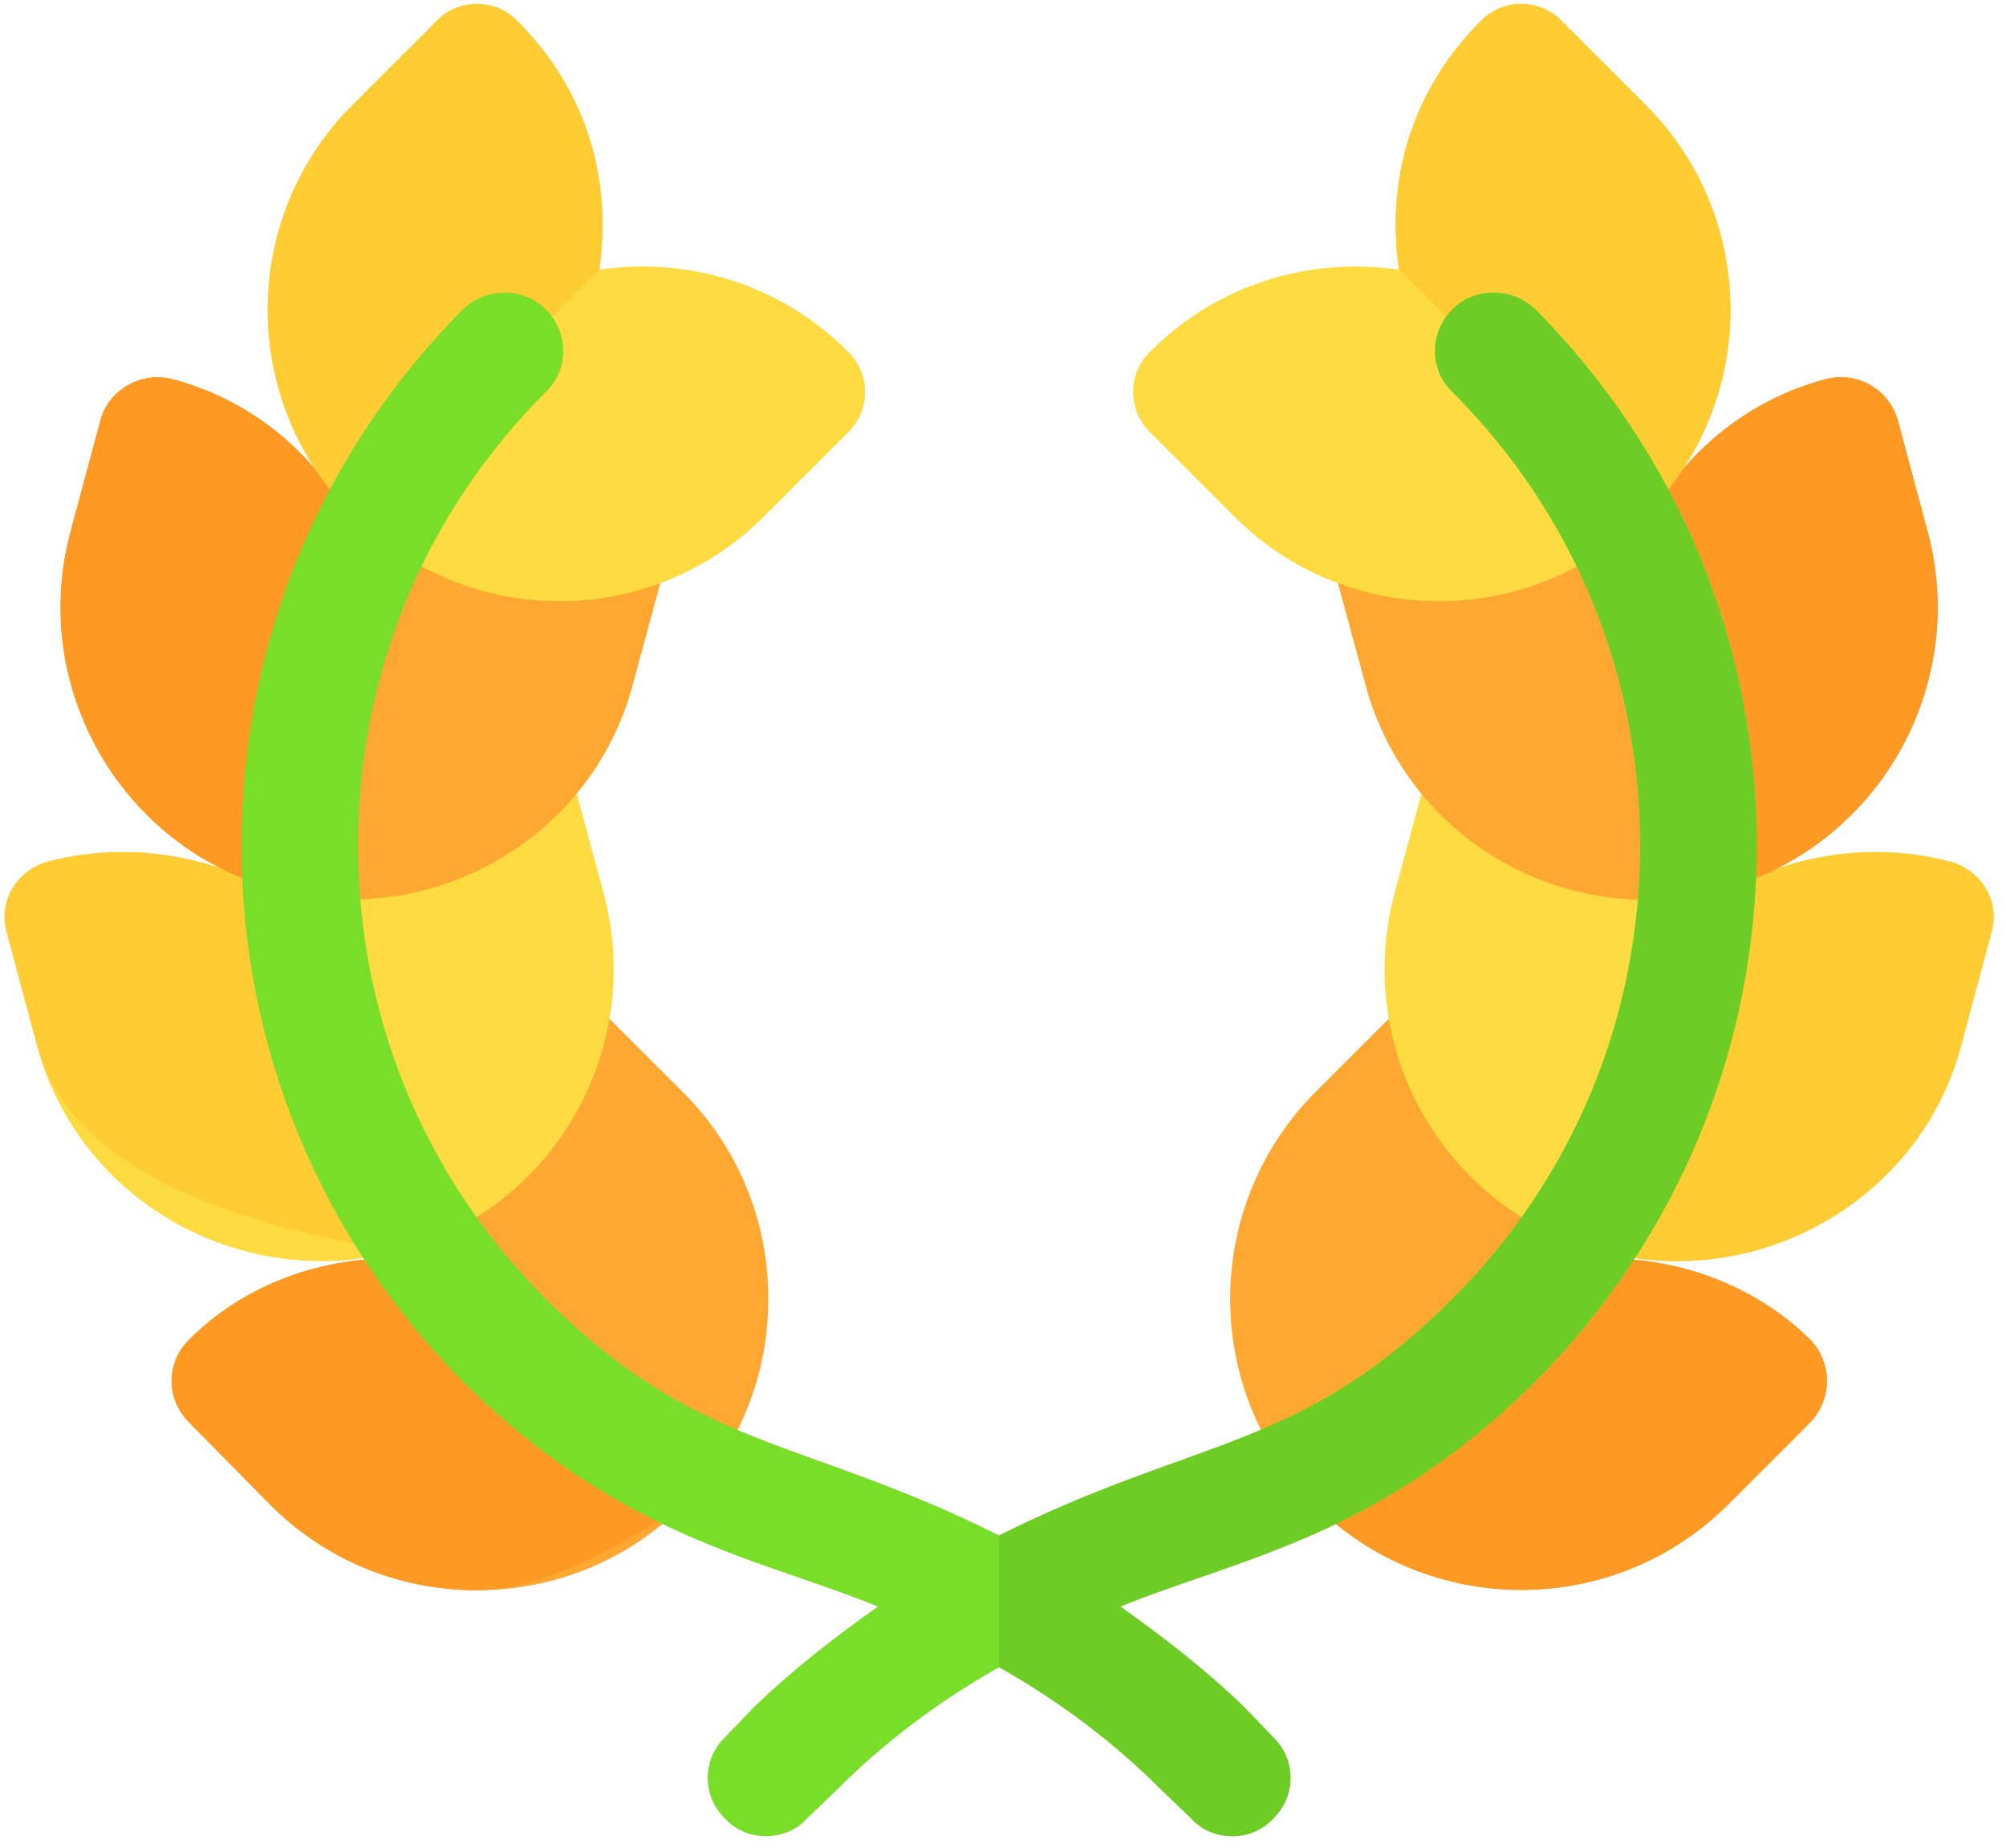 <?xml version="1.0" encoding="UTF-8" standalone="no"?>
<!DOCTYPE svg PUBLIC "-//W3C//DTD SVG 1.1//EN" "http://www.w3.org/Graphics/SVG/1.1/DTD/svg11.dtd">
<svg version="1.1" xmlns="http://www.w3.org/2000/svg" xmlns:xlink="http://www.w3.org/1999/xlink" preserveAspectRatio="xMidYMid meet" viewBox="-0.997 19.2 515.995 475.6" width="511.99" height="471.6"><defs><path d="M132.1 279.1C114.7 296.8 107.8 321.1 111.4 343.9C88.6 340.6 64.3 347.2 47.5 364C41.5 370 41.5 379.3 47.5 385.3C49.6 387.43 66.4 404.47 68.5 406.6C82.6 420.7 101.5 428.5 121.6 428.5C141.7 428.5 160.6 420.7 174.7 406.6C188.8 392.5 196.6 373.6 196.6 353.5C196.6 333.4 188.8 314.5 174.7 300.4C170.44 296.14 155.53 281.23 153.4 279.1C147.7 273.7 137.8 273.7 132.1 279.1Z" id="csJlyReY1"></path><path d="M132.1 279.1C114.7 296.8 107.8 321.1 111.4 343.9C88.6 340.6 64.3 347.2 47.5 364C41.5 370 41.5 379.3 47.5 385.3C49.6 387.43 66.4 404.47 68.5 406.6C82.6 420.7 101.5 428.5 121.6 428.5C141.7 428.5 160.6 420.7 174.7 406.6C188.8 392.5 196.6 373.6 196.6 353.5C196.6 333.4 188.8 314.5 174.7 300.4C170.44 296.14 155.53 281.23 153.4 279.1C147.7 273.7 137.8 273.7 132.1 279.1Z" id="a13Dby1lRB"></path><path d="M68.5 406.6C66.4 404.47 49.6 387.43 47.5 385.3C41.5 379.3 41.5 370 47.5 364C64.3 347.2 88.6 340.6 111.4 343.9C115.62 348.08 136.72 368.98 174.7 406.6C152.7 421.2 135 428.5 121.6 428.5C101.5 428.5 82.6 420.7 68.5 406.6Z" id="l1CHRSrDsp"></path><path d="M68.5 406.6C66.4 404.47 49.6 387.43 47.5 385.3C41.5 379.3 41.5 370 47.5 364C64.3 347.2 88.6 340.6 111.4 343.9C115.62 348.08 136.72 368.98 174.7 406.6C152.7 421.2 135 428.5 121.6 428.5C101.5 428.5 82.6 420.7 68.5 406.6Z" id="bBJ13LLyV"></path><path d="M127.9 209.8C106 215.8 87.4 231.1 78.1 254.8C60.1 240.7 34.8 234.7 11.1 241C3.3 243.1 -1.8 251.2 0.6 259.3C1.38 262.21 7.62 285.49 8.4 288.4C18.9 328 60.7 352 101.2 341.2C141.1 330.7 164.8 289.6 154.3 249.4C152.74 243.64 147.28 223.48 146.5 220.6C144.4 212.5 136 207.7 127.9 209.8Z" id="cDNe62lK"></path><path d="M127.9 209.8C106 215.8 87.4 231.1 78.1 254.8C60.1 240.7 34.8 234.7 11.1 241C3.3 243.1 -1.8 251.2 0.6 259.3C1.38 262.21 7.62 285.49 8.4 288.4C18.9 328 60.7 352 101.2 341.2C141.1 330.7 164.8 289.6 154.3 249.4C152.74 243.64 147.28 223.48 146.5 220.6C144.4 212.5 136 207.7 127.9 209.8Z" id="b2XGd7rnI0"></path><path d="M0.6 259.3C-1.8 251.2 3.3 243.1 11.1 241C34.8 234.7 60.1 240.7 78.1 254.8C79.64 260.56 87.34 289.36 101.2 341.2C46.33 332.4 15.4 314.8 8.4 288.4C7.62 285.49 1.38 262.21 0.6 259.3Z" id="a46EjuOQS"></path><path d="M0.6 259.3C-1.8 251.2 3.3 243.1 11.1 241C34.8 234.7 60.1 240.7 78.1 254.8C79.64 260.56 87.34 289.36 101.2 341.2C46.33 332.4 15.4 314.8 8.4 288.4C7.62 285.49 1.38 262.21 0.6 259.3Z" id="e39eYcPd7n"></path><path d="M43.3 116.8C35.2 114.7 26.8 119.5 24.7 127.3C23.92 130.21 17.68 153.49 16.9 156.4C6.4 196.3 30.1 237.4 70 248.2C109.6 258.7 151.3 235.3 161.8 195.1C162.58 192.22 168.82 169.18 169.6 166.3C172 157.9 166.9 149.8 159.1 147.7C136.9 141.7 113.2 145.9 93.1 161.8C84.7 140.5 67 123.1 43.3 116.8Z" id="d1P8UrEMuI"></path><path d="M43.3 116.8C35.2 114.7 26.8 119.5 24.7 127.3C23.92 130.21 17.68 153.49 16.9 156.4C6.4 196.3 30.1 237.4 70 248.2C109.6 258.7 151.3 235.3 161.8 195.1C162.58 192.22 168.82 169.18 169.6 166.3C172 157.9 166.9 149.8 159.1 147.7C136.9 141.7 113.2 145.9 93.1 161.8C84.7 140.5 67 123.1 43.3 116.8Z" id="c2RHXu0TcM"></path><path d="M16.9 156.4C17.68 153.49 23.92 130.21 24.7 127.3C26.8 119.5 35.2 114.7 43.3 116.8C67 123.1 84.7 140.5 93.1 161.8C88.48 179.08 72.31 239.56 70 248.2C30.1 237.4 6.4 196.3 16.9 156.4Z" id="a1oOnlTODY"></path><path d="M16.9 156.4C17.68 153.49 23.92 130.21 24.7 127.3C26.8 119.5 35.2 114.7 43.3 116.8C67 123.1 84.7 140.5 93.1 161.8C88.48 179.08 72.31 239.56 70 248.2C30.1 237.4 6.4 196.3 16.9 156.4Z" id="c20c1BreJw"></path><path d="M132.1 24.7C126.4 18.7 116.8 18.7 111.1 24.7C108.97 26.83 91.93 43.87 89.8 46C60.4 75.1 60.4 122.8 89.8 151.9C119.2 181.3 166.6 181.3 195.7 151.9C197.83 149.77 214.87 132.73 217 130.6C223 124.9 223 115.3 217 109.6C199.6 92.2 175.9 85.3 153.1 88.6C156.7 63.1 148.3 40.9 132.1 24.7Z" id="b4YVWSdyhu"></path><path d="M132.1 24.7C126.4 18.7 116.8 18.7 111.1 24.7C108.97 26.83 91.93 43.87 89.8 46C60.4 75.1 60.4 122.8 89.8 151.9C119.2 181.3 166.6 181.3 195.7 151.9C197.83 149.77 214.87 132.73 217 130.6C223 124.9 223 115.3 217 109.6C199.6 92.2 175.9 85.3 153.1 88.6C156.7 63.1 148.3 40.9 132.1 24.7Z" id="a4h7xPzO6i"></path><path d="M89.8 46C91.93 43.87 108.97 26.83 111.1 24.7C116.8 18.7 126.4 18.7 132.1 24.7C148.3 40.9 156.7 63.1 153.1 88.6C140.44 101.26 96.13 145.57 89.8 151.9C60.4 122.8 60.4 75.1 89.8 46Z" id="b6u9kuE7C"></path><path d="M89.8 46C91.93 43.87 108.97 26.83 111.1 24.7C116.8 18.7 126.4 18.7 132.1 24.7C148.3 40.9 156.7 63.1 153.1 88.6C140.44 101.26 96.13 145.57 89.8 151.9C60.4 122.8 60.4 75.1 89.8 46Z" id="g7WoDg4uG"></path><path d="M379.9 279.1C374.2 273.7 364.3 273.7 358.6 279.1C356.47 281.23 339.43 298.27 337.3 300.4C308.2 329.8 308.2 377.2 337.3 406.6C366.7 435.7 414.1 435.7 443.5 406.6C445.63 404.47 462.67 387.43 464.8 385.3C470.5 379.3 470.5 370 464.8 364C447.7 347.2 423.4 340.6 400.6 343.9C404.2 321.1 397.3 296.8 379.9 279.1Z" id="dcKi5DOYj"></path><path d="M379.9 279.1C374.2 273.7 364.3 273.7 358.6 279.1C356.47 281.23 339.43 298.27 337.3 300.4C308.2 329.8 308.2 377.2 337.3 406.6C366.7 435.7 414.1 435.7 443.5 406.6C445.63 404.47 462.67 387.43 464.8 385.3C470.5 379.3 470.5 370 464.8 364C447.7 347.2 423.4 340.6 400.6 343.9C404.2 321.1 397.3 296.8 379.9 279.1Z" id="a8DxUljje"></path><path d="M337.3 406.6C343.63 400.33 394.27 350.17 400.6 343.9C423.4 340.6 447.7 347.2 464.8 364C470.5 370 470.5 379.3 464.8 385.3C460.54 389.56 445.63 404.47 443.5 406.6C414.1 435.7 366.7 435.7 337.3 406.6Z" id="b4vDR2CGG"></path><path d="M337.3 406.6C343.63 400.33 394.27 350.17 400.6 343.9C423.4 340.6 447.7 347.2 464.8 364C470.5 370 470.5 379.3 464.8 385.3C460.54 389.56 445.63 404.47 443.5 406.6C414.1 435.7 366.7 435.7 337.3 406.6Z" id="bsXuXe5BE"></path><path d="M384.1 209.8C376 207.7 367.6 212.5 365.5 220.6C364.72 223.48 358.48 246.52 357.7 249.4C347.2 289.6 370.9 330.7 410.8 341.2C451.3 352 493.1 328 503.6 288.4C504.38 285.49 510.62 262.21 511.4 259.3C513.8 251.2 508.7 243.1 500.9 241C477.2 234.7 451.9 240.7 434.2 254.8C424.6 230.8 406 215.8 384.1 209.8Z" id="a1OiUyblBg"></path><path d="M384.1 209.8C376 207.7 367.6 212.5 365.5 220.6C364.72 223.48 358.48 246.52 357.7 249.4C347.2 289.6 370.9 330.7 410.8 341.2C451.3 352 493.1 328 503.6 288.4C504.38 285.49 510.62 262.21 511.4 259.3C513.8 251.2 508.7 243.1 500.9 241C477.2 234.7 451.9 240.7 434.2 254.8C424.6 230.8 406 215.8 384.1 209.8Z" id="b16k0KYy40"></path><path d="M410.8 341.2C413.14 332.56 431.86 263.44 434.2 254.8C451.9 240.7 477.2 234.7 500.9 241C508.7 243.1 513.8 251.2 511.4 259.3C509.84 265.12 504.38 285.49 503.6 288.4C493.1 328 451.3 352 410.8 341.2Z" id="dtT9VU5gR"></path><path d="M410.8 341.2C413.14 332.56 431.86 263.44 434.2 254.8C451.9 240.7 477.2 234.7 500.9 241C508.7 243.1 513.8 251.2 511.4 259.3C509.84 265.12 504.38 285.49 503.6 288.4C493.1 328 451.3 352 410.8 341.2Z" id="bLlho8ary"></path><path d="M468.7 116.8C445 123.1 427.3 140.5 418.9 161.8C398.5 145.6 375.1 142 352.9 147.7C345.1 149.8 340 157.9 342.4 166.3C343.18 169.18 349.42 192.22 350.2 195.1C360.7 235 401.8 259 442 248.2C481.9 237.4 505.6 196.3 495.1 156.4C493.54 150.58 488.08 130.21 487.3 127.3C484.9 119.2 476.8 114.7 468.7 116.8Z" id="b4dhEP8OwH"></path><path d="M468.7 116.8C445 123.1 427.3 140.5 418.9 161.8C398.5 145.6 375.1 142 352.9 147.7C345.1 149.8 340 157.9 342.4 166.3C343.18 169.18 349.42 192.22 350.2 195.1C360.7 235 401.8 259 442 248.2C481.9 237.4 505.6 196.3 495.1 156.4C493.54 150.58 488.08 130.21 487.3 127.3C484.9 119.2 476.8 114.7 468.7 116.8Z" id="bePDteBdg"></path><path d="M468.7 116.8C476.8 114.7 484.9 119.2 487.3 127.3C488.08 130.21 494.32 153.49 495.1 156.4C505.6 196.3 481.9 237.4 442 248.2C437.38 230.92 421.21 170.44 418.9 161.8C427.3 140.5 445 123.1 468.7 116.8Z" id="b1CR4KW187"></path><path d="M468.7 116.8C476.8 114.7 484.9 119.2 487.3 127.3C488.08 130.21 494.32 153.49 495.1 156.4C505.6 196.3 481.9 237.4 442 248.2C437.38 230.92 421.21 170.44 418.9 161.8C427.3 140.5 445 123.1 468.7 116.8Z" id="fZEotFwq"></path><path d="M379.9 24.7C363.7 40.9 355.3 63.1 358.9 88.6C336.1 85.3 312.4 92.2 295 109.6C289 115.3 289 124.9 295 130.6C297.13 132.73 314.17 149.77 316.3 151.9C345.4 181.3 393.1 181.3 422.2 151.9C451.6 122.8 451.6 75.1 422.2 46C417.94 41.74 403.03 26.83 400.9 24.7C395.2 18.7 385.6 18.7 379.9 24.7Z" id="b7CzantZTw"></path><path d="M379.9 24.7C363.7 40.9 355.3 63.1 358.9 88.6C336.1 85.3 312.4 92.2 295 109.6C289 115.3 289 124.9 295 130.6C297.13 132.73 314.17 149.77 316.3 151.9C345.4 181.3 393.1 181.3 422.2 151.9C451.6 122.8 451.6 75.1 422.2 46C417.94 41.74 403.03 26.83 400.9 24.7C395.2 18.7 385.6 18.7 379.9 24.7Z" id="a1l7NWvXaH"></path><path d="M379.9 24.7C385.6 18.7 395.2 18.7 400.9 24.7C403.03 26.83 420.07 43.87 422.2 46C451.6 75.1 451.6 122.8 422.2 151.9C409.54 139.24 365.23 94.93 358.9 88.6C355.3 63.1 363.7 40.9 379.9 24.7Z" id="a1Vosee95E"></path><path d="M379.9 24.7C385.6 18.7 395.2 18.7 400.9 24.7C403.03 26.83 420.07 43.87 422.2 46C451.6 75.1 451.6 122.8 422.2 151.9C409.54 139.24 365.23 94.93 358.9 88.6C355.3 63.1 363.7 40.9 379.9 24.7Z" id="cE3MPjDNZ"></path><path d="M319 458.5C319.75 459.28 325.75 465.52 326.5 466.3C332.5 472 332.5 481.6 326.5 487.3C323.8 490.3 319.9 491.8 316 491.8C312.1 491.8 308.2 490.3 305.5 487.3C304.72 486.55 298.48 480.55 297.7 479.8C285.7 467.8 271.9 457.3 256 448.3C240.1 457.3 226.3 467.8 214.3 479.8C213.52 480.55 207.28 486.55 206.5 487.3C203.8 490.3 199.9 491.8 196 491.8C192.1 491.8 188.2 490.3 185.5 487.3C179.5 481.6 179.5 472 185.5 466.3C186.25 465.52 192.25 459.28 193 458.5C202.6 449.2 213.4 440.8 224.8 432.7C194.8 420.4 158.5 415 118 374.8C81.4 337.9 61 289 61 236.8C61 184.6 81.4 135.7 118 98.8C124 93.1 133.6 93.1 139.3 98.8C145.3 104.8 145.3 114.4 139.3 120.1C108.1 151.3 91 192.7 91 236.8C91 280.9 108.1 322.3 139.3 353.5C178.6 392.8 205 388.9 256 414.4C307 388.9 333.4 392.8 372.7 353.5C403.9 322.3 421 280.9 421 236.8C421 192.7 403.9 151.3 372.7 120.1C366.7 114.4 366.7 104.8 372.7 98.8C378.4 93.1 388 93.1 394 98.8C430.6 135.7 451 184.6 451 236.8C451 289 430.6 337.9 394 374.8C353.5 415 317.2 420.4 287.2 432.7C298.6 440.8 309.4 449.2 319 458.5Z" id="a2sN7VfVYk"></path><path d="M319 458.5C319.75 459.28 325.75 465.52 326.5 466.3C332.5 472 332.5 481.6 326.5 487.3C323.8 490.3 319.9 491.8 316 491.8C312.1 491.8 308.2 490.3 305.5 487.3C304.72 486.55 298.48 480.55 297.7 479.8C285.7 467.8 271.9 457.3 256 448.3C240.1 457.3 226.3 467.8 214.3 479.8C213.52 480.55 207.28 486.55 206.5 487.3C203.8 490.3 199.9 491.8 196 491.8C192.1 491.8 188.2 490.3 185.5 487.3C179.5 481.6 179.5 472 185.5 466.3C186.25 465.52 192.25 459.28 193 458.5C202.6 449.2 213.4 440.8 224.8 432.7C194.8 420.4 158.5 415 118 374.8C81.4 337.9 61 289 61 236.8C61 184.6 81.4 135.7 118 98.8C124 93.1 133.6 93.1 139.3 98.8C145.3 104.8 145.3 114.4 139.3 120.1C108.1 151.3 91 192.7 91 236.8C91 280.9 108.1 322.3 139.3 353.5C178.6 392.8 205 388.9 256 414.4C307 388.9 333.4 392.8 372.7 353.5C403.9 322.3 421 280.9 421 236.8C421 192.7 403.9 151.3 372.7 120.1C366.7 114.4 366.7 104.8 372.7 98.8C378.4 93.1 388 93.1 394 98.8C430.6 135.7 451 184.6 451 236.8C451 289 430.6 337.9 394 374.8C353.5 415 317.2 420.4 287.2 432.7C298.6 440.8 309.4 449.2 319 458.5Z" id="a1bFoom3OK"></path><path d="M319 458.5C319.75 459.28 325.75 465.52 326.5 466.3C332.5 472 332.5 481.6 326.5 487.3C323.8 490.3 319.9 491.8 316 491.8C312.1 491.8 308.2 490.3 305.5 487.3C304.72 486.55 298.48 480.55 297.7 479.8C285.7 467.8 271.9 457.3 256 448.3C256 444.91 256 417.79 256 414.4C307 388.9 333.4 392.8 372.7 353.5C403.9 322.3 421 280.9 421 236.8C421 192.7 403.9 151.3 372.7 120.1C366.7 114.4 366.7 104.8 372.7 98.8C378.4 93.1 388 93.1 394 98.8C430.6 135.7 451 184.6 451 236.8C451 289 430.6 337.9 394 374.8C353.5 415 317.2 420.4 287.2 432.7C298.6 440.8 309.4 449.2 319 458.5Z" id="d3G8tSif2L"></path><path d="M319 458.5C319.75 459.28 325.75 465.52 326.5 466.3C332.5 472 332.5 481.6 326.5 487.3C323.8 490.3 319.9 491.8 316 491.8C312.1 491.8 308.2 490.3 305.5 487.3C304.72 486.55 298.48 480.55 297.7 479.8C285.7 467.8 271.9 457.3 256 448.3C256 444.91 256 417.79 256 414.4C307 388.9 333.4 392.8 372.7 353.5C403.9 322.3 421 280.9 421 236.8C421 192.7 403.9 151.3 372.7 120.1C366.7 114.4 366.7 104.8 372.7 98.8C378.4 93.1 388 93.1 394 98.8C430.6 135.7 451 184.6 451 236.8C451 289 430.6 337.9 394 374.8C353.5 415 317.2 420.4 287.2 432.7C298.6 440.8 309.4 449.2 319 458.5Z" id="e18plFQkG1"></path></defs><g><g><use xlink:href="#csJlyReY1" opacity="1" fill="#fea832" fill-opacity="1"></use><g><use xlink:href="#csJlyReY1" opacity="1" fill-opacity="0" stroke="#000000" stroke-width="1" stroke-opacity="0"></use></g></g><g><use xlink:href="#a13Dby1lRB" opacity="1" fill="#000000" fill-opacity="0"></use><g><use xlink:href="#a13Dby1lRB" opacity="1" fill-opacity="0" stroke="#000000" stroke-width="1" stroke-opacity="0"></use></g></g><g><use xlink:href="#l1CHRSrDsp" opacity="1" fill="#fe9923" fill-opacity="1"></use><g><use xlink:href="#l1CHRSrDsp" opacity="1" fill-opacity="0" stroke="#000000" stroke-width="1" stroke-opacity="0"></use></g></g><g><use xlink:href="#bBJ13LLyV" opacity="1" fill="#000000" fill-opacity="0"></use><g><use xlink:href="#bBJ13LLyV" opacity="1" fill-opacity="0" stroke="#000000" stroke-width="1" stroke-opacity="0"></use></g></g><g><use xlink:href="#cDNe62lK" opacity="1" fill="#fedb41" fill-opacity="1"></use><g><use xlink:href="#cDNe62lK" opacity="1" fill-opacity="0" stroke="#000000" stroke-width="1" stroke-opacity="0"></use></g></g><g><use xlink:href="#b2XGd7rnI0" opacity="1" fill="#000000" fill-opacity="0"></use><g><use xlink:href="#b2XGd7rnI0" opacity="1" fill-opacity="0" stroke="#000000" stroke-width="1" stroke-opacity="0"></use></g></g><g><use xlink:href="#a46EjuOQS" opacity="1" fill="#ffcc33" fill-opacity="1"></use><g><use xlink:href="#a46EjuOQS" opacity="1" fill-opacity="0" stroke="#000000" stroke-width="1" stroke-opacity="0"></use></g></g><g><use xlink:href="#e39eYcPd7n" opacity="1" fill="#000000" fill-opacity="0"></use><g><use xlink:href="#e39eYcPd7n" opacity="1" fill-opacity="0" stroke="#000000" stroke-width="1" stroke-opacity="0"></use></g></g><g><use xlink:href="#d1P8UrEMuI" opacity="1" fill="#fea832" fill-opacity="1"></use><g><use xlink:href="#d1P8UrEMuI" opacity="1" fill-opacity="0" stroke="#000000" stroke-width="1" stroke-opacity="0"></use></g></g><g><use xlink:href="#c2RHXu0TcM" opacity="1" fill="#000000" fill-opacity="0"></use><g><use xlink:href="#c2RHXu0TcM" opacity="1" fill-opacity="0" stroke="#000000" stroke-width="1" stroke-opacity="0"></use></g></g><g><use xlink:href="#a1oOnlTODY" opacity="1" fill="#fe9923" fill-opacity="1"></use><g><use xlink:href="#a1oOnlTODY" opacity="1" fill-opacity="0" stroke="#000000" stroke-width="1" stroke-opacity="0"></use></g></g><g><use xlink:href="#c20c1BreJw" opacity="1" fill="#000000" fill-opacity="0"></use><g><use xlink:href="#c20c1BreJw" opacity="1" fill-opacity="0" stroke="#000000" stroke-width="1" stroke-opacity="0"></use></g></g><g><use xlink:href="#b4YVWSdyhu" opacity="1" fill="#fedb41" fill-opacity="1"></use><g><use xlink:href="#b4YVWSdyhu" opacity="1" fill-opacity="0" stroke="#000000" stroke-width="1" stroke-opacity="0"></use></g></g><g><use xlink:href="#a4h7xPzO6i" opacity="1" fill="#000000" fill-opacity="0"></use><g><use xlink:href="#a4h7xPzO6i" opacity="1" fill-opacity="0" stroke="#000000" stroke-width="1" stroke-opacity="0"></use></g></g><g><use xlink:href="#b6u9kuE7C" opacity="1" fill="#ffcc33" fill-opacity="1"></use><g><use xlink:href="#b6u9kuE7C" opacity="1" fill-opacity="0" stroke="#000000" stroke-width="1" stroke-opacity="0"></use></g></g><g><use xlink:href="#g7WoDg4uG" opacity="1" fill="#000000" fill-opacity="0"></use><g><use xlink:href="#g7WoDg4uG" opacity="1" fill-opacity="0" stroke="#000000" stroke-width="1" stroke-opacity="0"></use></g></g><g><use xlink:href="#dcKi5DOYj" opacity="1" fill="#fea832" fill-opacity="1"></use><g><use xlink:href="#dcKi5DOYj" opacity="1" fill-opacity="0" stroke="#000000" stroke-width="1" stroke-opacity="0"></use></g></g><g><use xlink:href="#a8DxUljje" opacity="1" fill="#000000" fill-opacity="0"></use><g><use xlink:href="#a8DxUljje" opacity="1" fill-opacity="0" stroke="#000000" stroke-width="1" stroke-opacity="0"></use></g></g><g><use xlink:href="#b4vDR2CGG" opacity="1" fill="#fe9923" fill-opacity="1"></use><g><use xlink:href="#b4vDR2CGG" opacity="1" fill-opacity="0" stroke="#000000" stroke-width="1" stroke-opacity="0"></use></g></g><g><use xlink:href="#bsXuXe5BE" opacity="1" fill="#000000" fill-opacity="0"></use><g><use xlink:href="#bsXuXe5BE" opacity="1" fill-opacity="0" stroke="#000000" stroke-width="1" stroke-opacity="0"></use></g></g><g><use xlink:href="#a1OiUyblBg" opacity="1" fill="#fedb41" fill-opacity="1"></use><g><use xlink:href="#a1OiUyblBg" opacity="1" fill-opacity="0" stroke="#000000" stroke-width="1" stroke-opacity="0"></use></g></g><g><use xlink:href="#b16k0KYy40" opacity="1" fill="#000000" fill-opacity="0"></use><g><use xlink:href="#b16k0KYy40" opacity="1" fill-opacity="0" stroke="#000000" stroke-width="1" stroke-opacity="0"></use></g></g><g><use xlink:href="#dtT9VU5gR" opacity="1" fill="#ffcc33" fill-opacity="1"></use><g><use xlink:href="#dtT9VU5gR" opacity="1" fill-opacity="0" stroke="#000000" stroke-width="1" stroke-opacity="0"></use></g></g><g><use xlink:href="#bLlho8ary" opacity="1" fill="#000000" fill-opacity="0"></use><g><use xlink:href="#bLlho8ary" opacity="1" fill-opacity="0" stroke="#000000" stroke-width="1" stroke-opacity="0"></use></g></g><g><use xlink:href="#b4dhEP8OwH" opacity="1" fill="#fea832" fill-opacity="1"></use><g><use xlink:href="#b4dhEP8OwH" opacity="1" fill-opacity="0" stroke="#000000" stroke-width="1" stroke-opacity="0"></use></g></g><g><use xlink:href="#bePDteBdg" opacity="1" fill="#000000" fill-opacity="0"></use><g><use xlink:href="#bePDteBdg" opacity="1" fill-opacity="0" stroke="#000000" stroke-width="1" stroke-opacity="0"></use></g></g><g><use xlink:href="#b1CR4KW187" opacity="1" fill="#fe9923" fill-opacity="1"></use><g><use xlink:href="#b1CR4KW187" opacity="1" fill-opacity="0" stroke="#000000" stroke-width="1" stroke-opacity="0"></use></g></g><g><use xlink:href="#fZEotFwq" opacity="1" fill="#000000" fill-opacity="0"></use><g><use xlink:href="#fZEotFwq" opacity="1" fill-opacity="0" stroke="#000000" stroke-width="1" stroke-opacity="0"></use></g></g><g><use xlink:href="#b7CzantZTw" opacity="1" fill="#fedb41" fill-opacity="1"></use><g><use xlink:href="#b7CzantZTw" opacity="1" fill-opacity="0" stroke="#000000" stroke-width="1" stroke-opacity="0"></use></g></g><g><use xlink:href="#a1l7NWvXaH" opacity="1" fill="#000000" fill-opacity="0"></use><g><use xlink:href="#a1l7NWvXaH" opacity="1" fill-opacity="0" stroke="#000000" stroke-width="1" stroke-opacity="0"></use></g></g><g><use xlink:href="#a1Vosee95E" opacity="1" fill="#ffcc33" fill-opacity="1"></use><g><use xlink:href="#a1Vosee95E" opacity="1" fill-opacity="0" stroke="#000000" stroke-width="1" stroke-opacity="0"></use></g></g><g><use xlink:href="#cE3MPjDNZ" opacity="1" fill="#000000" fill-opacity="0"></use><g><use xlink:href="#cE3MPjDNZ" opacity="1" fill-opacity="0" stroke="#000000" stroke-width="1" stroke-opacity="0"></use></g></g><g><use xlink:href="#a2sN7VfVYk" opacity="1" fill="#78de28" fill-opacity="1"></use><g><use xlink:href="#a2sN7VfVYk" opacity="1" fill-opacity="0" stroke="#000000" stroke-width="1" stroke-opacity="0"></use></g></g><g><use xlink:href="#a1bFoom3OK" opacity="1" fill="#000000" fill-opacity="0"></use><g><use xlink:href="#a1bFoom3OK" opacity="1" fill-opacity="0" stroke="#000000" stroke-width="1" stroke-opacity="0"></use></g></g><g><use xlink:href="#d3G8tSif2L" opacity="1" fill="#6ecd24" fill-opacity="1"></use><g><use xlink:href="#d3G8tSif2L" opacity="1" fill-opacity="0" stroke="#000000" stroke-width="1" stroke-opacity="0"></use></g></g><g><use xlink:href="#e18plFQkG1" opacity="1" fill="#000000" fill-opacity="0"></use><g><use xlink:href="#e18plFQkG1" opacity="1" fill-opacity="0" stroke="#000000" stroke-width="1" stroke-opacity="0"></use></g></g></g></svg>